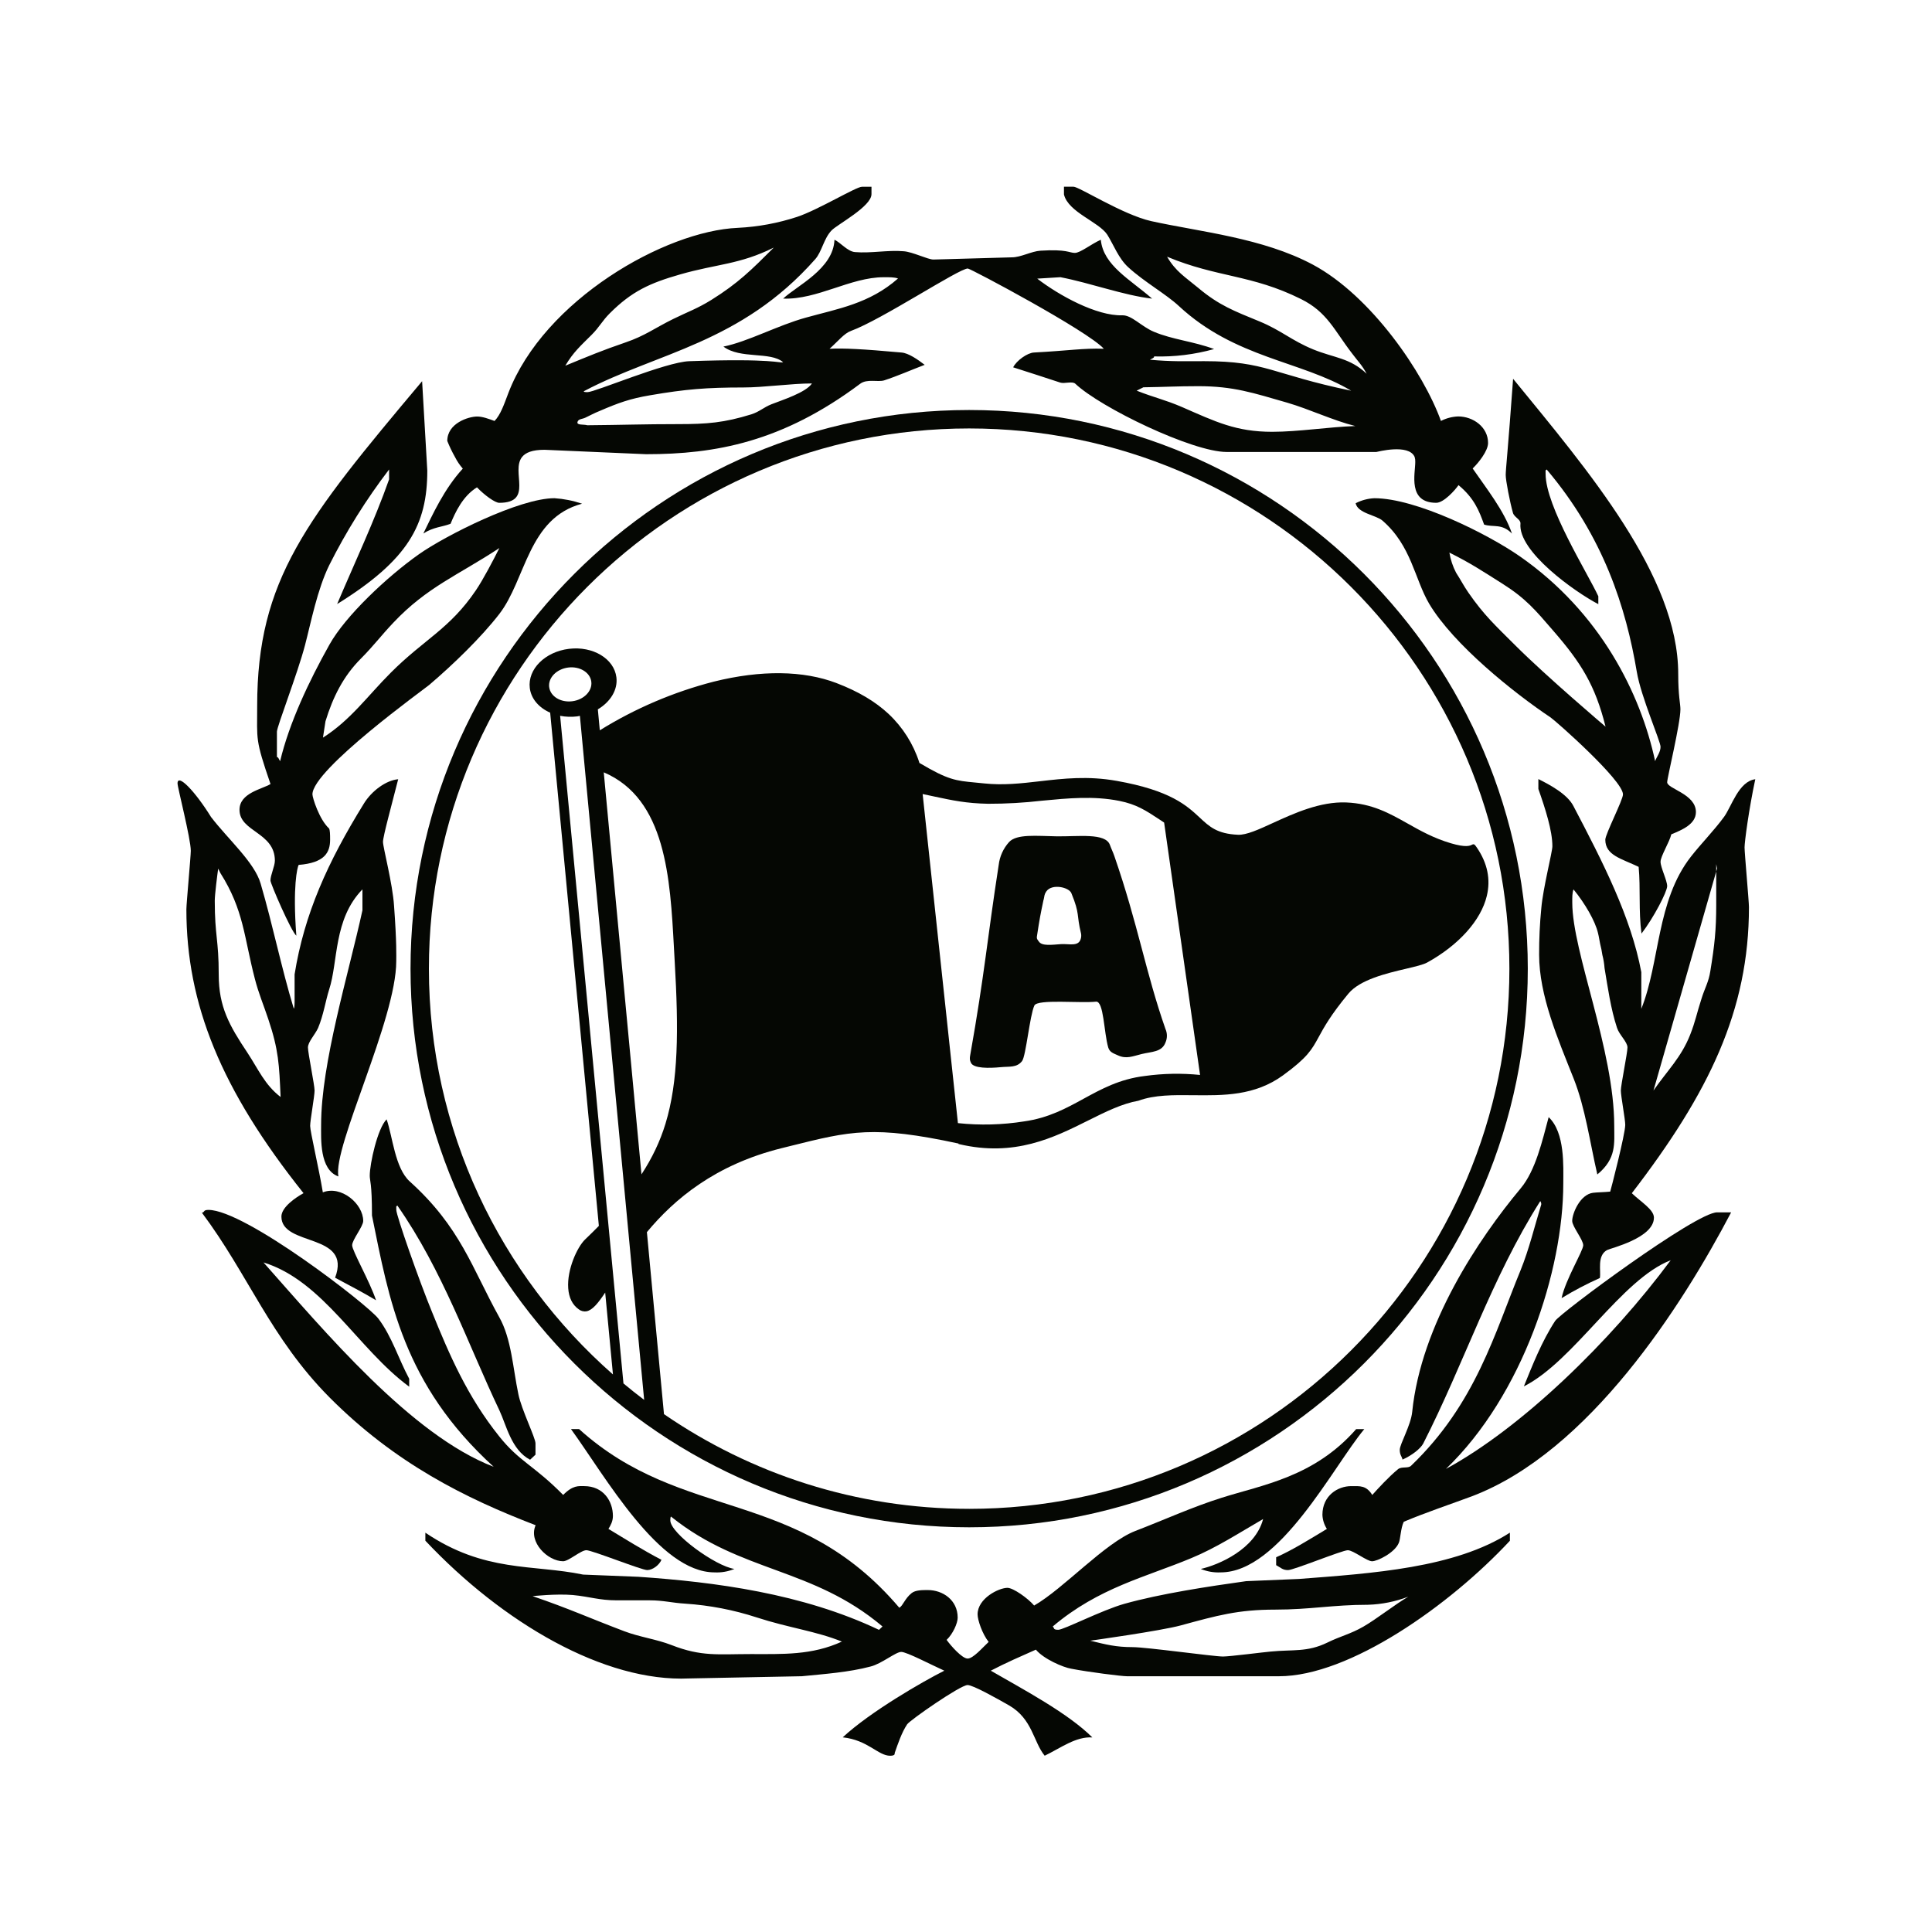 <?xml version="1.0" encoding="UTF-8"?>
<svg data-name="图层_1" xmlns="http://www.w3.org/2000/svg" version="1.1" viewBox="0 0 800 800">
  <!-- Created by @FCLOGO 2025-7-12 GMT+8 21:26:50 . https://fclogo.top/ -->
<!-- FOR PERSONAL USE ONLY NOT FOR COMMERCIAL USE -->
  <path d="M401.307,169.778c-127.548,0-231.319,103.787-231.319,231.334s103.771,231.311,231.319,231.311,231.319-103.763,231.319-231.311-103.771-231.334-231.319-231.334ZM231.938,296.4c2.327.452,4.71.534,7.062.241.389-.047.739-.163,1.12-.226l26.613,283.246c-2.913-2.201-5.771-4.472-8.571-6.809l-26.224-276.453ZM227.403,284.492h-.008c-.459-3.889,3.111-7.474,7.887-8.081s9.1,2.03,9.567,5.88c.467,3.85-3.064,7.474-7.894,8.081-4.83.607-9.085-2.03-9.551-5.88ZM250.002,319.802c25.725,10.978,27.497,43.679,29.069,72.731l.311,5.639c1.649,28.397,1.556,49.537-3.827,67.161-2.232,7.281-5.454,14.082-9.933,20.94l-15.62-166.471ZM401.307,624.778c-46.857,0-90.387-14.49-126.367-39.207l-7.072-75.374c11.37-13.682,28.313-27.931,55.747-34.752l3.593-.894c25.055-6.258,34.491-8.609,69.689-1.038v.183l.202.054c22.999,5.444,39.231-2.66,53.55-9.808,7.171-3.578,13.938-6.946,20.743-8.151,6.728-2.466,14.498-2.38,22.719-2.287,12.522.132,25.465.272,37.147-8.221,10.111-7.373,11.892-10.57,14.778-15.859,2.193-4.029,4.915-9.046,12.273-17.943,4.807-5.841,15.828-8.439,23.886-10.337,3.99-.941,7.148-1.688,8.797-2.598,13.051-7.202,22.26-17.484,24.648-27.502,1.688-6.883.288-13.627-4.083-20.043-.972-1.416-1.213-1.633-2.046-1.213-.832.42-2.473,1.244-8.773-.622-7.117-2.108-12.608-5.196-17.889-8.174-7.56-4.247-14.7-8.268-25.41-8.711s-21.583,4.48-30.24,8.447c-5.942,2.73-11.076,5.087-14.576,4.931-8.626-.381-11.807-3.337-15.82-7.085-5.398-5.024-12.118-11.27-34.393-15.229-11.962-2.131-22.034-.972-31.757.148-7.848.902-15.244,1.75-23.232.894l-3.764-.373c-7.824-.739-11.068-1.05-22.695-7.957l-.297-.167-.015-.136v-.062c-2.473-7.662-6.848-14.571-12.717-20.082-5.483-5.118-12.507-9.287-21.467-12.724-13.728-5.281-31.329-5.499-50.89-.638-16.67,4.293-32.585,11.092-47.206,20.156l-.814-8.675c5.157-3.072,8.33-8.042,7.684-13.269-.949-7.723-9.738-13.004-19.639-11.791s-17.173,8.447-16.224,16.224c.552,4.534,3.842,8.182,8.439,10.212l20.162,212.504c-1.806,1.839-3.67,3.7-5.687,5.616-3.22,3.057-7.568,12.444-7,20.222.272,3.889,1.719,6.829,4.301,8.672.923.749,2.127,1.061,3.298.856,2.432-.477,4.827-3.405,7.708-7.752l3.217,33.907c-46.689-41.022-76.212-101.132-76.212-168.015,0-123.356,100.333-223.704,223.704-223.704s223.704,100.333,223.704,223.704-100.357,223.666-223.704,223.666ZM396.679,465.061h-.022l-14.61-136.269.049.01,4.667.996c7.716,1.649,13.292,2.847,22.408,3.026,7.436.011,14.866-.412,22.252-1.268,10.99-1.05,21.389-2.038,32.006.062,7.163,1.423,10.998,3.959,16.792,7.778l1.82,1.213,14.879,104.502c-7.591-.77-15.247-.629-22.804.42-10.539,1.26-18.099,5.444-25.418,9.434-7.109,3.889-14.482,7.965-24.632,9.38-9.057,1.444-18.265,1.684-27.386.716Z" style="fill: #050703;"/>
  <path d="M191.633,194.044c-7.778,8.486-12.53,19.094-16.333,26.864,4.239-2.722,7.778-2.66,11.262-4.021,1.937-4.729,5.063-11.48,10.943-15.089,3.173,3.305,7.498,6.409,9.217,6.409,14.342,0,4.667-12.997,9.473-19.001,1.447-1.797,4.192-2.956,9.279-2.956l42.093,1.828c28.607,0,56.334-5.009,88.597-29.151,2.862-2.17,7.296-.614,9.932-1.415,5.608-1.828,10.982-4.231,16.792-6.44-2.948-2.271-6.712-4.861-9.574-5.095-16.466-1.486-23.831-1.835-29.812-1.556,3.554-3.158,6.02-6.37,8.882-7.404,12.584-4.573,44.683-25.83,48.354-25.83,1.136,0,49.638,25.814,56.334,33.227-8.742-.28-14.272.778-28.902,1.556-2.746.117-7.241,3.321-8.641,6.129,6.712,2.092,13.105,4.262,19.507,6.323,1.711.568,4.97-.684,6.222.467,10.523,9.956,48.58,28.265,62.65,28.265h62.005c.218,0,13.393-3.562,15.851,2.038.206.672.296,1.374.265,2.077,0,4.923-3.212,16.932,8.688,16.932,3.111,0,7.778-5.211,9.217-7.319,6.518,5.39,8.556,10.679,10.601,16.333,3.842,1.252,7.296-.599,11.542,3.733-3.259-9.551-10.749-18.9-16.279-26.958,1.507-1.478,2.862-3.104,4.044-4.853,1.408-2.077,2.333-4.13,2.333-5.709,0-6.642-6.222-10.99-12.374-10.99-2.488.091-4.926.728-7.14,1.867-7.179-19.981-28.902-51.8-53.044-64.727-20.813-11.099-46.558-13.541-66.889-18.006-11.783-2.629-29.96-14.311-32.239-14.257h-3.928v3.204c1.766,7.381,14.412,11.293,17.943,16.668,2.637,4.231,4.667,9.816,8.672,13.471,6.743,6.176,15.657,11.099,21.039,16.131,23.333,21.614,50.408,22.555,71.276,35-32.986-6.844-35.047-12.234-60.877-12.234-7.677,0-13.798.233-22.447-.607.778-.443,1.843-.778,1.719-1.361,8.387.241,16.762-.787,24.842-3.049-8.556-3.197-17.212-3.889-24.982-7.179-5.165-2.178-9.123-6.907-13.012-6.798-10.64.342-26.234-8.244-35.241-15.182l9.598-.599c12.444,2.396,26.281,7.545,37.971,8.882-8.937-7.863-20.222-13.728-21.241-24.383-4.091,1.82-8.462,5.444-10.757,5.444s-3.22-1.602-14.21-.918c-3.772.233-8.097,2.753-11.877,2.753-29.283.778-30.193.91-32.488.91s-8.657-3.197-12.32-3.43c-6.401-.576-13.72.918-20.129.342-3.111-.226-6.222-4.184-8.509-5.079-.451,12.056-15.626,19.032-21.241,24.344,14.148.521,27.875-8.851,41.611-8.851,2.287,0,4.371-.054,5.95.521-11.861,10.461-24.951,12.53-38.111,16.193-11.667,3.204-23.979,9.94-34.183,12.009,7.047,5.281,19.359,1.929,24.702,6.448-1.556.568-3.228-1.657-38.889-.397-9.722.342-38.99,12.81-42.078,12.81-2.294,0-1.377-.459-1.377-.459,30.193-15.952,64.859-19.717,95.667-54.608,2.745-3.111,3.531-8.556,6.736-11.884,2.403-2.52,16.598-9.924,16.543-15.073v-3.01h-3.943c-2.287-.086-18.099,9.543-26.802,12.444-7.952,2.612-16.218,4.145-24.578,4.558-30.201,1.26-80.267,29.921-95.021,68.359-1.828,4.807-3.212,8.991-5.74,11.612-2.497-.902-4.931-1.843-7.21-1.843-3.547,0-12.359,2.753-12.359,10.111.909,2.281,1.972,4.498,3.181,6.635.87,1.74,1.96,3.36,3.243,4.822ZM543.749,144.671h.008c-9.03-3.71-13.222-7.879-22.244-11.589-10.43-4.293-16.691-6.603-25.387-13.907-5.444-4.527-9.271-6.728-12.864-12.872,20.86,8.696,34.883,7.303,55.409,17.508,11.006,5.444,13.79,12.981,21.327,22.719,2.333,3.111,4.052,4.752,5.903,8.229-6.961-6.611-13.339-6.494-22.151-10.088ZM473.461,160.367c8.804-.117,13.899-.459,22.719-.459,14.591,0,22.719,2.777,36.851,6.837,9.162,2.668,18.9,7.35,28.171,9.668-10.904.365-23.535,2.388-34.424,2.388-14.957,0-23.419-4.177-37.209-10.197-7.194-3.111-11.589-3.943-18.9-6.837l2.792-1.4ZM242.375,172.951c2.209-1.042,3.601-1.851,5.919-2.777,7.778-3.36,12.631-5.102,20.86-6.494,14.84-2.551,23.512-3.236,38.601-3.236,8.556,0,19.88-1.665,28.459-1.665-2.559,3.811-12.359,6.868-16.753,8.61-3.251,1.276-4.986,3.111-8.346,4.177-11.239,3.477-18.317,4.052-30.139,4.052-14.723,0-23.061.35-37.784.467-1.501-.467-4.519.109-4.052-1.392.342-1.276,2.084-1.159,3.236-1.742ZM245.059,138.566c3.111-3.111,4.286-5.678,7.42-8.812,9.155-9.154,16.575-12.514,29.089-16.108,15.307-4.402,24.578-4.052,38.834-11.122-9.279,9.271-14.723,14.716-25.853,21.669-5.794,3.593-9.621,4.869-15.766,7.879-7.778,3.834-11.667,6.961-19.818,9.738-9.847,3.368-15.299,5.686-24.889,9.621,3.368-5.678,6.347-8.229,10.982-12.864Z" style="fill: #050703;"/>
  <path d="M629.592,216.763c-1.143,11.55,22.548,28.358,32.239,33.406v-3.267c-4.495-9.699-21.832-37.185-21.832-50.688,0-2.287-.124-1.05.435-1.828,23.59,27.86,32.869,57.276,37.333,83.813,1.711,10.29,9.831,28.755,9.831,31.041s-1.773,4.394-2.24,5.95c-6.005-28-22.672-61.561-55.961-84.778-13.487-9.388-43.05-24.111-60.317-24.111-2.7.129-5.34.84-7.739,2.084.887,4.192,8.47,4.892,11.099,7.179,12.017,10.407,13.292,24.134,19.351,34.432,10.072,16.932,35.148,36.983,50.244,47.056,2.069,1.384,30.007,26.048,30.007,31.889,0,2.287-7.319,16.473-7.319,18.76,0,6.518,6.767,7.848,13.806,11.247.84,8.929-.086,18.083,1.174,27.634,5.063-6.588,10.64-17.375,10.64-19.662s-2.746-7.77-2.746-10.065,3.679-8.12,4.457-11.371c4.41-1.828,10.189-4.192,10.189-9.224,0-7.544-11.9-9.605-11.9-12.351,0-1.835,5.483-24.251,5.483-30.209,0-2.279-.91-5.491-.91-14.638,0-40.616-37.403-84.264-68.328-122.158l-.047-.023c-2.139,29.68-3.057,37.504-3.057,39.791s1.727,11.216,2.994,15.672c.49,1.835,3.228,2.699,3.111,4.418ZM664.826,300.911c-.002-.007-.004-.013-.005-.02-.116-.098-24.355-20.653-37.429-33.72-8.104-8.097-12.864-12.39-19.359-21.778-2.084-3.01-3.127-5.211-5.094-8.229-1.363-2.617-2.303-5.434-2.784-8.346,8.921,4.433,13.673,7.653,22.143,12.989,9.504,6.02,13.564,10.897,20.852,19.351,11.561,13.302,17.386,22.595,21.671,39.732 0.0 0.0.005.004.005.004v.016Z" style="fill: #050703;"/>
  <path d="M174.787,157.823l.001.02c.01-.012.02-.024.03-.036l-.031.016Z" style="fill: #050703;"/>
  <path d="M113.817,356.382c0,2.287-1.828,5.95-1.828,8.237,0,1.26,8.594,21.14,10.718,22.828-1.571-20.588.42-28.319.957-29.307,10.694-.848,13.028-5.079,13.028-10.453,0-2.294-.047-3.85-.428-4.628-4.068-3.718-6.891-12.763-6.891-14.132,0-10.306,46.628-43.812,48.347-45.306,10.065-8.571,21.568-19.74,29.003-29.346,11.099-14.303,11.877-39.76,34.3-45.702-3.697-1.25-7.54-2.016-11.433-2.279-14.529,0-45.204,15.524-56.093,23.186-13.269,9.38-30.45,25.55-37.084,37.45-8.47,15.097-16.637,32.371-20.432,48.284-.474-.801-.793-1.851-1.315-1.703v-10.554c.07-2.287,8.493-23.909,11.604-35.692,2.512-9.605,5.11-23.139,10.041-33.203,7.009-13.969,15.313-27.249,24.803-39.667v4.091c-6.09,17.267-14.311,34.635-21.513,51.637,29.454-18.262,37.333-32.838,37.333-55.261l-2.146-37.018c-48.084,57.203-68.298,82.202-68.298,134.473,0,14.187-.894,13.673,5.522,32.34-3.593,2.17-12.841,3.679-12.841,10.679,0,9.147,14.646,9.263,14.646,21.047ZM134.762,298.71l.016-.062-.004.026c3.048-9.948,7.34-18.647,14.704-26.003,5.343-5.382,8.143-9.287,13.347-14.778,14.016-14.879,26.903-19.701,43.952-30.963-2.45,4.908-6.697,13.043-9.738,17.516-10.834,16.007-21.389,20.222-35.249,34.121-9.536,9.543-16.652,19.639-28.062,26.864l1.046-6.757c-.004.012-.008.024-.012.037Z" style="fill: #050703;"/>
  <path d="M125.686,494.065c-3.212,1.75-9.162,5.802-9.162,9.691,0,12.585,29.322,6.588,22.229,25.325,5.476,2.979,10.928,5.701,16.956,9.333-2.606-7.832-9.893-20.487-9.893-22.773s4.581-7.778,4.581-10.064c0-7.179-9.201-14.848-16.715-11.846-1.602-9.753-5.258-25.223-5.258-27.51s1.836-12.359,1.836-14.646-2.745-15.556-2.745-17.842,2.932-5.312,4.192-8.058c2.256-5.375,3.103-11.278,4.589-15.944,3.78-11.55,1.727-29.104,13.782-41.463v8.672c-5.779,26.46-17.111,63.288-17.111,88.799,0,5.717-.739,18.612,7.163,21.397-2.372-12.227,23.948-65.007,23.948-89.118,0-2.287.233-7.358-.91-22.913-.576-9.155-4.581-24.212-4.581-26.507s3.648-15.447,6.292-25.931c-4.978.405-11.029,4.846-14.226,10.111-14.995,24.259-24.663,45.702-28.669,70.677,0,11.769.129,13.419-.335,14.207.008.027.015.054.024.081l-.039-.054c.005-.009.01-.018.015-.027-5.174-17.053-8.579-34.177-13.72-51.766-2.512-8.804-13.541-18.433-20.541-27.588-6.743-10.866-13.876-18.161-13.876-13.922,0,1.711,5.491,22.875,5.491,27.907,0,2.287-1.828,21.965-1.828,24.251,0,39.13,14.288,74.643,48.51,117.522ZM90.343,359.672l.926,1.859c9.73,15.408,9.73,26.375,14.257,43.758,1.509,5.911,3.593,10.78,5.561,16.699,4.324,12.857,4.519,18.931,5.102,32.254-6.611-5.087-9.131-11.363-13.798-18.433-7.412-11.122-11.822-18.884-11.822-32.215,0-14.716-1.641-15.944-1.641-30.66,0-2.434,1.066-10.834,1.415-13.261Z" style="fill: #050703;"/>
  <path d="M726.822,322.666c-6.922.887-9.831,11.371-12.942,15.594-4.006,5.499-9.598,11.2-13.712,16.466-14.311,18.317-12.756,43.594-20.533,63v-15.167c-4.285-22.913-15.999-45.694-28.124-68.802-2.511-4.898-9.607-8.721-14.505-11.165v4.103c2.862,8.136,5.802,17.22,5.802,23.745,0,2.287-3.881,17.352-4.581,25.581-.631,6.4-.934,12.827-.91,19.258,0,17.049,7.809,34.953,14.334,51.419,4.799,12.133,6.72,26.468,9.769,39.62,7.996-6.603,7-12.787,7-20.105,0-31.461-17.375-71.96-17.375-92.439,0-2.279-.054-3.936.513-5.491,4.83,5.911,8.976,13.152,10.111,17.959.451,1.711.692,3.687.918,4.597.394,1.506.7,3.033.918,4.573.467,1.783.769,3.606.902,5.444,1.369,8.12,2.535,16.769,5.172,24.78.91,2.854,4.324,5.81,4.324,8.097s-2.745,15.556-2.745,17.842,1.82,11.9,1.82,14.187c0,3.881-6.02,27.137-6.222,27.658-2.535.265-5.281.265-7.109.49-5.375.684-8.633,8.556-8.633,11.667,0,2.287,4.566,7.77,4.566,10.064s-7.303,14.109-8.96,21.887c5.102-3.112,10.396-5.897,15.851-8.338.537-2.948-1.283-9.147,2.94-11.55,1.478-.801,19.445-4.97,19.445-13.44,0-3.337-5.398-6.518-9.155-10.111,31.943-41.557,48.502-75.709,48.502-118.487,0-2.287-1.82-22.423-1.82-24.71s1.804-15.913,4.441-28.226ZM710.652,360.862v13.627c0,10.78-.7,16.917-2.434,27.58-.7,4.643-2.325,7.07-3.702,11.589-1.89,5.794-2.466,9.279-4.667,14.832-3.71,9.396-9.388,14.723-15.182,23.077l25.985-90.704v-3.064l.35,1.851-.35,1.213Z" style="fill: #050703;"/>
  <path d="M636.95,322.565c.018.009.037.019.054.027v-.035l-.054.008Z" style="fill: #050703;"/>
  <path d="M643.966,546.938c-5.608,8.587-9.403,18.371-12.966,27.129,20.774-10.461,40.281-44.294,60.799-52.228-24.819,33.514-61.616,69.331-93.061,86.403,31.866-30.613,48.588-82.079,48.588-118.222,0-6.984.785-21.039-6.074-27.44l.008.031c-2.613,9.707-5.367,21.996-11.55,29.431-17.383,20.813-41.284,56.412-44.956,92.672-.568,5.499-5.141,13.323-5.141,15.61s.918,2.745,1.136,4.06c4.107-1.82,7.506-4.643,8.556-6.596,17.041-33.406,28.226-68.483,48.487-100.427.307.404.449.91.397,1.416-2.738,8.96-5.017,18.519-8.556,27.222-10.749,26.079-18.542,55.222-45.321,80.92-1.244,1.26-3.959.202-5.444,1.462-3.772,3.088-8.307,8.034-10.64,10.648-2.52-4.029-5.087-3.656-8.742-3.656-5.499,0-11.9,3.889-11.9,11.892.088,2.071.724,4.081,1.843,5.826-7.148,4.309-14.404,8.851-21,11.737v3.267c1.999,1.089,2.66,2.046,4.947,2.046s22.423-8.229,24.71-8.229,7.887,4.573,10.065,4.573,9.349-3.477,11.06-7.599c.692-1.486.778-6.152,2.061-8.758,9.03-3.811,19.312-7.241,28.226-10.554,48.518-18.418,87.111-79.03,107.333-117.569h-5.779c-8.696-.117-64.898,41.619-67.083,44.932Z" style="fill: #050703;"/>
  <path d="M233.198,646.478c2.287,0,7.327-4.573,9.613-4.573s22.882,8.229,25.169,8.229,4.986-2.077,5.919-4.254c-7.552-3.928-14.832-8.486-21.949-12.794.879-1.47,1.843-3.088,1.843-5.359,0-6.074-3.889-12.359-11.9-12.359-2.287,0-4.667-.443-8.695,3.656-12.024-12.219-18.177-13.782-26.522-24.306-13.16-16.442-20.642-33.833-27.736-51.333-5.507-13.386-14.84-40.102-14.84-42.389s-.132-1.058.42-1.835c18.776,26.841,29.369,57.742,42.295,84.887,2.862,6.059,4.908,16.341,12.685,20.393l2.24-2.092v-4.667c.016-2.287-5.825-14.054-7.085-20.347-2.287-10.889-2.878-23.022-7.941-31.943-11.324-20.401-15.991-37.185-37.045-56.179-6.174-5.598-7.077-18.666-9.58-25.714-3.771,3.729-6.979,18.404-6.979,23.311,0,2.287.918,2.745.918,16.52,7.101,34.821,12.849,69.821,50.4,104.043-34.23-13.113-70.187-56.342-95.317-84.622,24.772,7.622,39.161,35.918,60.332,51.442v-3.282c-4.48-8.361-7.148-17.453-12.756-24.889-4.348-5.717-55.16-45.026-70.373-45.026-2.294,0-1.377.918-2.699,1.167,19.273,25.768,28.451,51.893,52.819,76.456,27.23,27.347,56.218,41.751,85.361,52.943-3.088,6.961,4.993,14.918,11.402,14.918Z" style="fill: #050703;"/>
  <path d="M160.087,463.49c.001.002.002.005.002.007.007-.007.014-.016.021-.023l-.023.016Z" style="fill: #050703;"/>
  <path d="M515.951,654.73c-15.486,2.17-35.327,5.157-50.423,9.388-9.279,2.621-25.044,10.741-27.331,10.741s-1.509-.786-2.287-1.361c19.055-16.131,38.5-20.417,57.369-28.311,10.306-4.231,20.176-10.656,29.75-16.186-3.251,12.46-18.332,18.978-25.807,20.666,2.61,1.076,5.425,1.562,8.244,1.423,24.461,0,46.558-43.859,59.461-59.321h-3.368c-17.43,19.896-38.842,23.077-55.775,28.451-12.009,3.78-23.823,9.17-35.715,13.736-12.592,4.923-29.579,23.823-41.852,30.862-2.606-3.049-8.664-7.327-11.06-7.327-3.562,0-12.359,4.356-12.359,10.982,0,2.295,1.913,8.058,4.581,11.41-2.621,2.45-6.409,6.891-8.703,6.891s-6.946-5.289-8.703-7.731c2.613-2.473,4.581-6.907,4.581-9.201,0-7.311-6.176-11.433-12.351-11.433-2.294,0-5.094-.016-6.697,1.244-2.862,2.279-3.562,5.203-5.118,6.082-42.646-50.182-89.701-35.233-132.611-73.99h-3.352c14.226,19.569,36.447,59.344,59.438,59.344,2.818.149,5.634-.34,8.237-1.431-7.731-1.089-26.538-14.7-26.538-20.082,0-2.287.552-1.385.552-1.385,28.91,23.139,58.178,20.72,87.313,45.298l-1.454,1.4c-31.648-15.058-67.846-19.802-99.649-21.972l-22.859-.91c-20.883-4.34-40.74-.723-65.333-17.352v3.321c32.122,34.121,74.231,58.637,109.231,57.034l46.667-.918c9.17-.91,19.421-1.618,28.459-4.021,4.573-1.136,10.407-6.051,12.693-6.051s12.608,5.444,17.842,7.778c-8.789,4.402-30.73,17.041-42.07,27.596,10.461,1.12,14.622,7.63,19.654,7.63,2.287,0,1.843-1.081,1.843-1.081,1.33-3.796,2.885-8.493,5.172-11.931,1.151-1.719,22.042-16.271,25.021-16.271,2.279,0,12.126,5.553,17.158,8.415,9.738,5.592,10.065,15.097,14.778,20.852,6.72-3.236,12.864-7.995,19.732-7.576-10.049-10.002-28.047-19.561-42.047-27.634,6.222-3.267,12.553-5.989,18.667-8.711,3.197,3.85,11.231,7.335,14.669,7.902,7.202,1.392,20.79,3.111,23.077,3.111h62.922c29.167,0,70.684-29.314,95.612-56.101v-3.352c-22.766,14.661-56.988,16.831-87.282,19.164l-21.98.918ZM310.828,684.915c-13.448,0-20.37,1.136-32.768-3.733-6.261-2.434-13.175-3.298-19.546-5.717-15.299-5.802-22.423-9.201-37.979-14.537,0,0,9.738-1.05,16.574-.467h.023c7.187.692,11.006,2.201,18.2,2.201h13.65c5.794,0,9.046,1.034,14.84,1.385,10.034.667,19.947,2.579,29.509,5.693,13.09,4.278,24.78,5.724,35.272,10.01-12.39,5.709-24.554,5.165-37.777,5.165ZM583.151,661.147c-5.561,3.236-13.129,9.256-18.581,12.39-5.452,3.135-9.279,3.85-14.957,6.627-8.338,4.06-14.249,2.792-23.528,3.718-2.769.233-16.886,2.046-19.662,2.046-3.943,0-31.687-3.889-37.473-3.889-6.844,0-10.897-1.042-17.5-2.668,0,0,29.104-4.037,37.66-6.37h-.031c14.949-4.06,23.536-6.494,38.951-6.494,14.482,0,23.924-2.007,38.414-2.007,5.718-.17,11.366-1.303,16.707-3.352Z" style="fill: #050703;"/>
  <path d="M414.381,441.891c3.562-.358,6.619.303,8.828-2.512,1.618-2.069,3.189-18.892,5.102-23.015,1.276-2.738,19.141-.887,25.503-1.594,3.259-.366,3.259,12.732,5.079,18.954.599,2.038,2.186,2.434,4.013,3.274,3.485,1.618,6.098.373,9.831-.544,4.146-1.019,8.338-.754,9.847-4.737.81-1.8.81-3.862,0-5.662-8.213-23.458-11.317-43.143-21.148-71.555-.529-1.571-1.315-3.135-1.843-4.628-1.828-5.125-13.23-3.407-22.174-3.57-8.104-.14-16.497-1.058-19.608,2.403-2.364,2.628-3.855,5.924-4.27,9.434-4.83,31.181-5.763,44.722-11.76,78.556v-.031c-.303,1.734-.28,2.224.28,3.438,1.089,2.349,7.498,2.263,12.32,1.789ZM429.377,387.657c1.105-7.272,1.47-9.092,2.738-15.12l.039.039c.327-1.61.288-2.302,1.104-3.461,2.318-3.321,9.357-1.766,10.376.731,3.655,8.937,2.007,8.579,4.013,16.761.135.781.07,1.584-.187,2.333-1.019,3.119-4.908,1.781-8.182,2.007-3.578.241-7.848.91-9.123-1.097-.521-.754-.949-1.011-.778-2.193Z" style="fill: #050703;"/>
</svg>